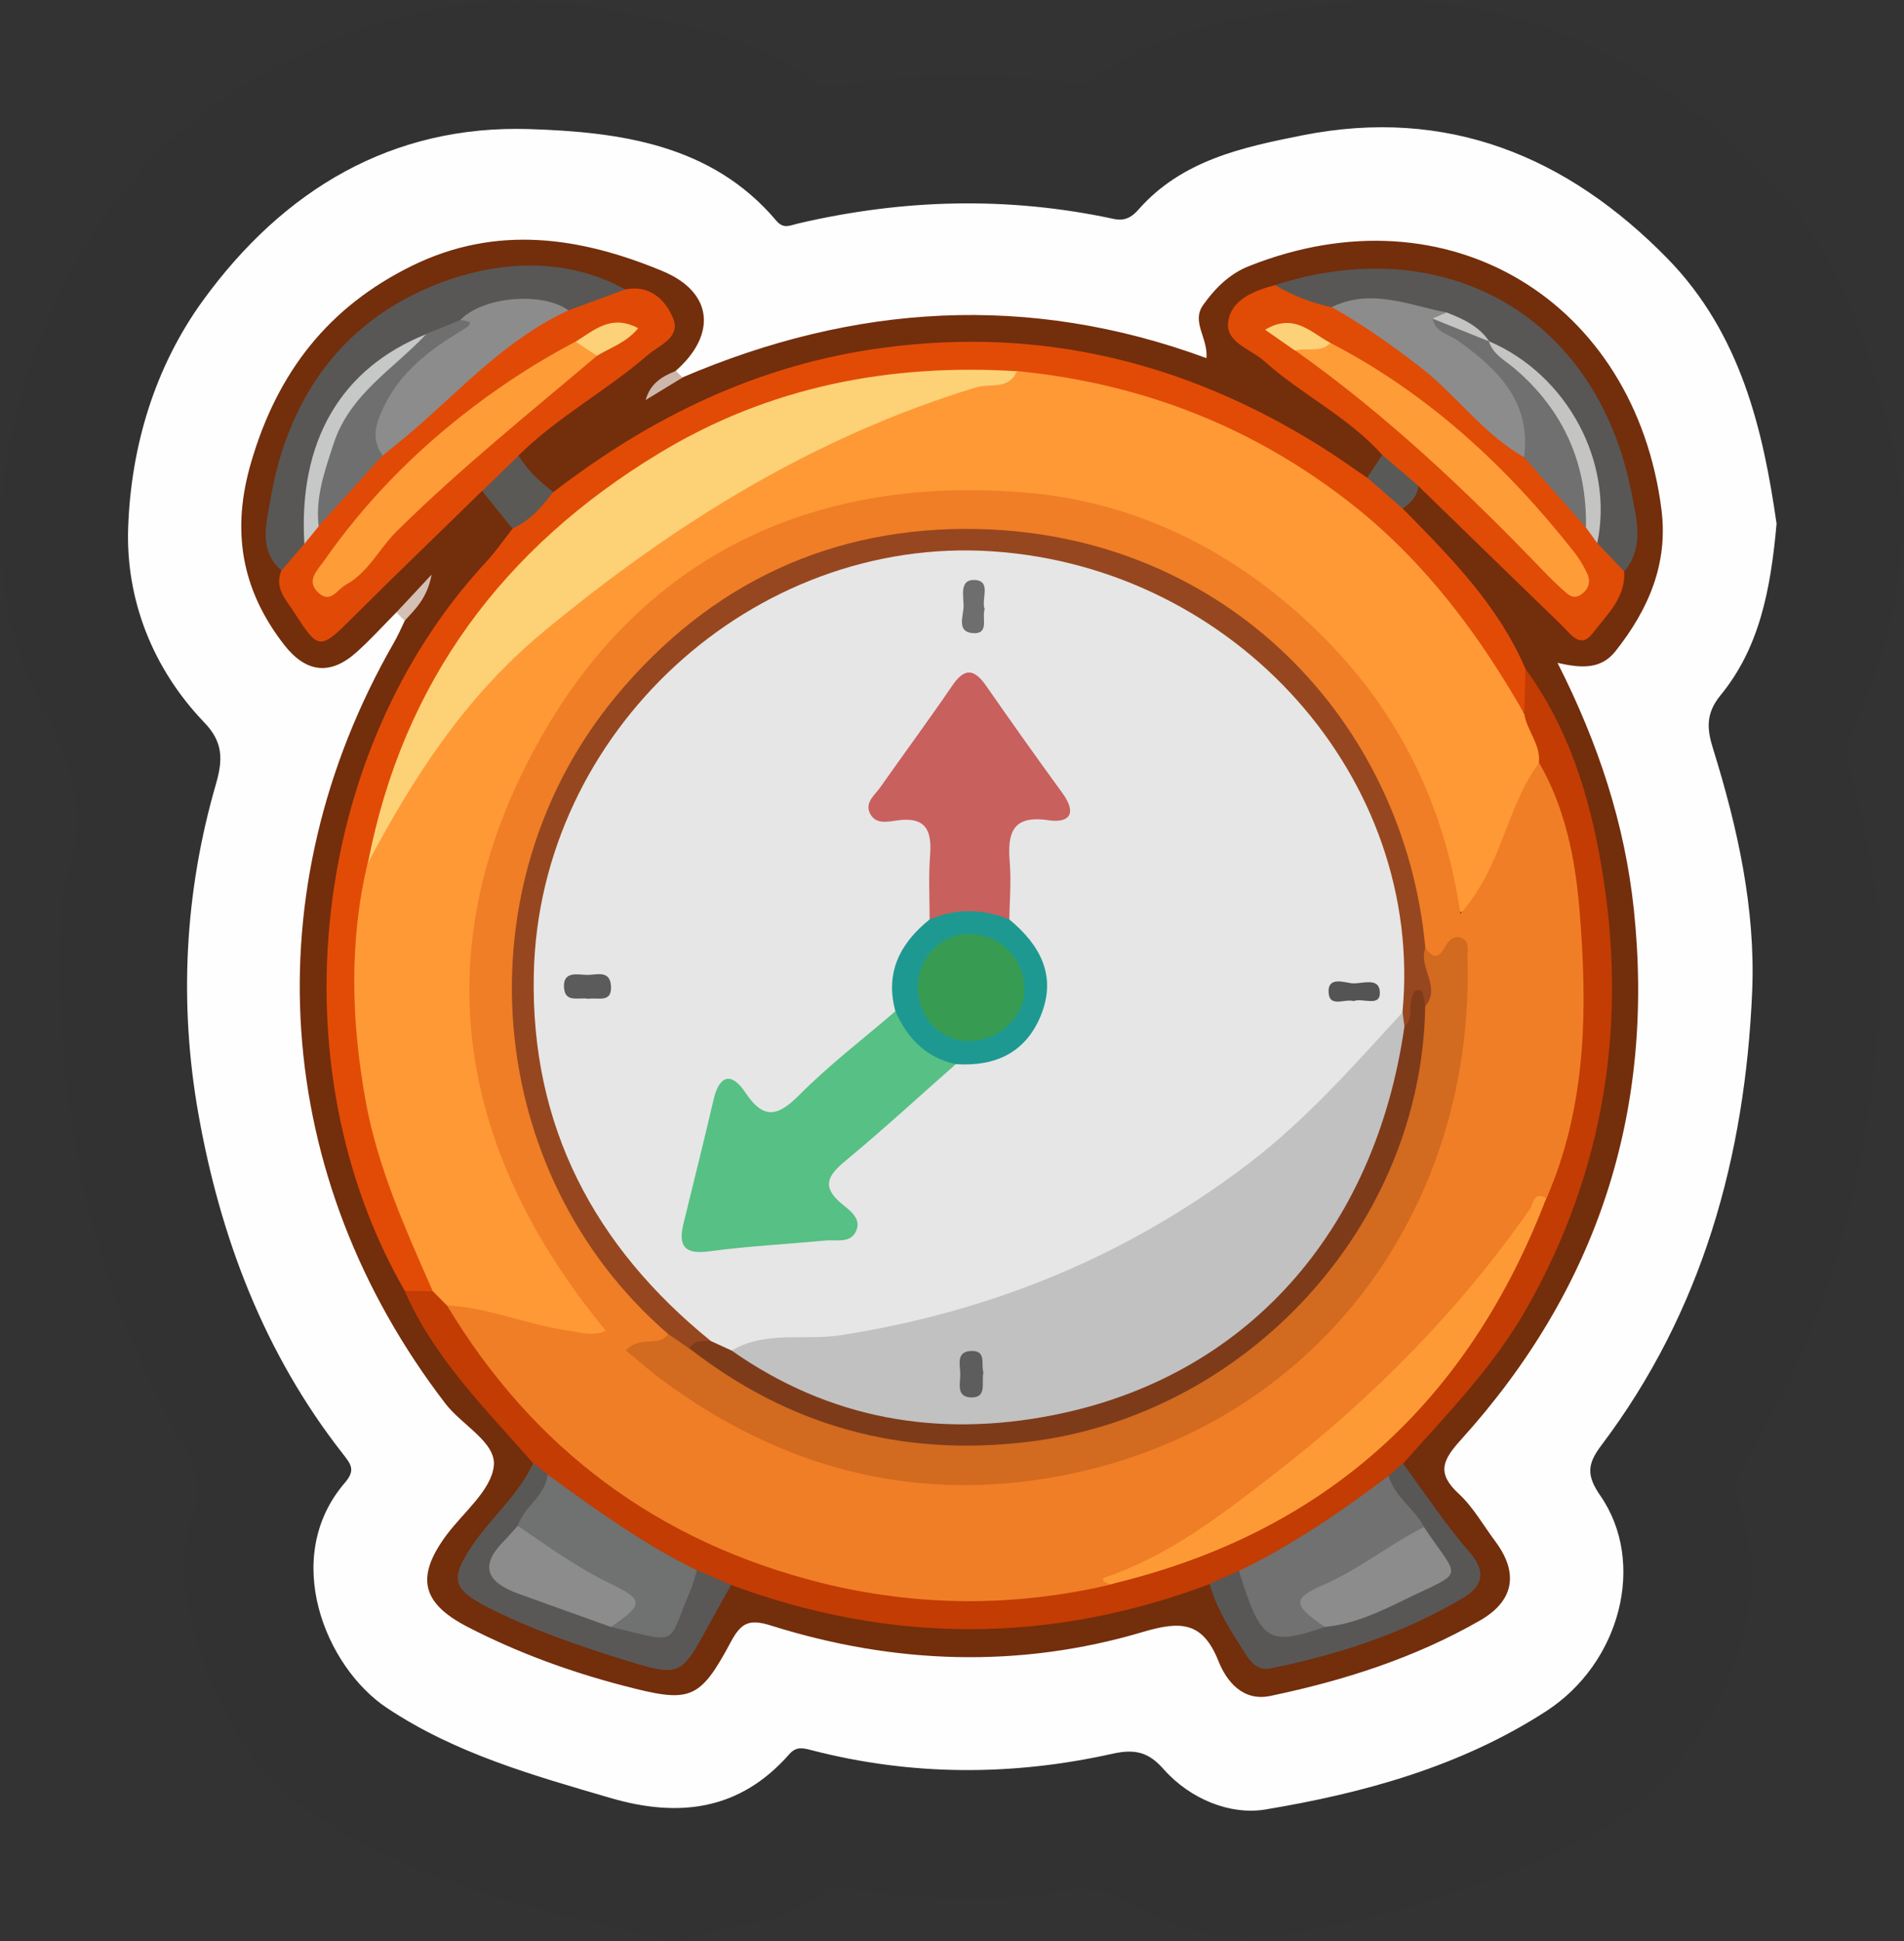 <?xml version="1.0" encoding="utf-8"?>
<!-- Generator: Adobe Illustrator 23.0.2, SVG Export Plug-In . SVG Version: 6.00 Build 0)  -->
<svg version="1.1" id="Camada_1" xmlns="http://www.w3.org/2000/svg" xmlns:xlink="http://www.w3.org/1999/xlink" x="0px" y="0px"
	 viewBox="0 0 128.05 130.53" style="enable-background:new 0 0 128.05 130.53;" xml:space="preserve">
<rect x="0" y="0" width="128.05" height="130.53" fill="#333333" stroke="none"/>
<style type="text/css">
	.st0{fill:#323232;}
	.st1{fill:#FEFEFE;}
	.st2{fill:#732E0C;}
	.st3{fill:#D4C0B5;}
	.st4{fill:#CDB7AB;}
	.st5{fill:#E24B06;}
	.st6{fill:#C23C04;}
	.st7{fill:#E04A06;}
	.st8{fill:#E04B06;}
	.st9{fill:#585755;}
	.st10{fill:#595856;}
	.st11{fill:#585756;}
	.st12{fill:#5B5955;}
	.st13{fill:#595A58;}
	.st14{fill:#FE9936;}
	.st15{fill:#FDD175;}
	.st16{fill:#F07E26;}
	.st17{fill:#FE9A36;}
	.st18{fill:#707171;}
	.st19{fill:#717171;}
	.st20{fill:#FE9C37;}
	.st21{fill:#8C8C8C;}
	.st22{fill:#706F6F;}
	.st23{fill:#C6C7C7;}
	.st24{fill:#FCD178;}
	.st25{fill:#707070;}
	.st26{fill:#C4C4C3;}
	.st27{fill:#D26A20;}
	.st28{fill:#97471F;}
	.st29{fill:#7E3B1A;}
	.st30{fill:#E6E6E6;}
	.st31{fill:#C1C1C1;}
	.st32{fill:#57C085;}
	.st33{fill:#C8605E;}
	.st34{fill:#1E9991;}
	.st35{fill:#6E6E6E;}
	.st36{fill:#5B5B5B;}
	.st37{fill:#545454;}
	.st38{fill:#5D5D5D;}
	.st39{fill:#379C51;}
</style>
<g>
	<path class="st0" d="M128,35.72c-0.22,4.58-1.41,8.94-3.27,13.11c-0.45,1-0.56,1.84-0.29,2.94c1.26,5.03,2.38,10.14,2.04,15.34
		c-0.71,10.93-3.1,21.43-8.93,30.9c-0.63,1.02-1,1.93-0.57,3.09c3.07,8.37-3.14,18.94-10.3,22.51c-6.79,3.39-13.96,5.5-21.35,6.7
		c-3.06,0.49-6.37-0.72-9.14-2.27c-1.6-0.89-3.06-1.18-4.68-0.88c-4.77,0.87-9.52,0.5-14.28-0.11c-0.64-0.08-1.22-0.29-1.8,0.18
		c-2.74,2.23-6.27,2.18-9.43,3.2c-1.06,0.34-2.06-0.21-3.05-0.44c-8.02-1.81-15.91-3.81-22.86-8.65c-4.55-3.17-9.42-13.76-7.1-19.59
		c0.63-1.59,0.29-2.9-0.6-4.43C5.94,86.07,3.46,73.88,4.15,60.99c0.05-0.87,0.2-1.75,0.48-2.58c1.31-3.96,0.11-7.17-1.79-10.84
		c-4.25-8.2-3.28-16.83,0.03-25.24C7.27,11.11,15.49,4.38,27.02,1.11c6.54-1.86,12.76-0.98,19.07,0.62
		c2.95,0.75,5.88,1.59,8.29,3.54c0.91,0.73,1.85,0.51,2.73,0.38c5.09-0.79,10.17-0.74,15.25-0.09c0.65,0.08,1.07-0.12,1.51-0.46
		c4.05-3.08,8.95-3.83,13.7-4.61c12.23-2.02,22.36,2.39,30.91,11c5.31,5.34,7.43,12.16,8.98,19.24C127.83,32.36,128.18,34,128,35.72
		z"/>
	<path class="st1" d="M119.48,35.21c-0.4,4.5-1.17,8.37-3.77,11.54c-1,1.22-0.92,2.27-0.5,3.6c1.65,5.3,2.86,10.75,2.63,16.3
		c-0.47,11.1-3.34,21.52-10.15,30.54c-0.96,1.27-0.99,2.03-0.06,3.38c3.1,4.48,1.37,11.24-3.65,14.49
		c-5.75,3.72-12.28,5.51-18.9,6.61c-2.31,0.38-5.01-0.67-6.82-2.71c-0.97-1.1-1.85-1.4-3.45-1.04c-6.73,1.5-13.5,1.5-20.23-0.24
		c-0.54-0.14-1.02-0.28-1.5,0.27c-3.31,3.77-7.39,4.29-12,2.95c-5.23-1.53-10.45-2.99-15.07-6.07c-4.12-2.74-7.15-10.11-2.81-15.14
		c0.74-0.86,0.39-1.25-0.16-1.96c-5.28-6.74-8.23-14.55-9.7-22.85c-1.31-7.41-0.93-14.87,1.18-22.15c0.46-1.6,0.52-2.8-0.77-4.14
		c-3.49-3.63-5.3-8.29-5.13-13.12c0.19-5.41,1.76-10.76,5.04-15.28c5.4-7.42,12.68-11.81,21.96-11.51c6.03,0.2,12.23,1,16.59,6.16
		c0.49,0.58,0.9,0.32,1.46,0.19c7.05-1.65,14.13-1.84,21.23-0.31c0.74,0.16,1.21-0.11,1.66-0.62c2.92-3.33,7.01-4.2,11.03-5
		c9.72-1.93,17.79,1.38,24.55,8.28C117.1,22.46,118.58,28.96,119.48,35.21z"/>
	<path class="st2" d="M26.66,41.17c-0.89,0.9-1.74,1.84-2.68,2.68c-1.77,1.59-3.4,1.38-4.86-0.48c-2.9-3.73-3.58-7.71-2.22-12.32
		c1.76-6.01,5.17-10.41,10.81-13.18c5.71-2.8,11.36-1.92,16.83,0.35c3.46,1.43,3.65,4.31,0.91,6.71c-0.14,0.31-0.49,0.45-0.64,0.75
		c0.35-0.15,0.76-0.09,1.1-0.31c11.53-4.93,23.25-5.7,35.23-1.29c0.11-1.38-1.04-2.43-0.22-3.58c0.8-1.12,1.76-2.08,3.06-2.6
		c13.5-5.38,25.99,2.43,27.76,16.37c0.46,3.64-0.88,6.72-3.09,9.51c-0.97,1.23-2.28,1.16-3.9,0.79c2.75,5.43,4.52,10.82,5.13,16.57
		c1.44,13.63-2.46,25.53-11.63,35.67c-1.25,1.38-1.64,2.25-0.14,3.63c0.98,0.91,1.66,2.14,2.47,3.22c1.56,2.1,1.26,3.98-1.05,5.3
		c-4.39,2.52-9.16,4.04-14.09,5.07c-1.84,0.39-2.94-0.96-3.49-2.33c-1.06-2.67-2.53-2.73-5.09-1.97c-8.32,2.47-16.73,2.17-25-0.43
		c-1.44-0.45-2-0.23-2.71,1.1c-2.12,3.97-2.76,4.11-7.23,2.94c-3.64-0.95-7.14-2.23-10.47-3.95c-3.12-1.61-3.5-3.37-1.42-6.18
		c1.14-1.53,3-3,3.18-4.64c0.18-1.58-2.14-2.74-3.25-4.19c-11.68-15.21-13.02-34.53-3.48-51.15c0.28-0.48,0.5-0.99,0.74-1.49
		c0.2-0.41,0.21-0.92,0.99-1.48C27.46,40.76,27.11,41.05,26.66,41.17z"/>
	<path class="st3" d="M26.66,41.17c0.68-0.73,1.37-1.46,2.37-2.54c-0.3,1.59-1.09,2.32-1.81,3.1
		C27.03,41.55,26.84,41.36,26.66,41.17z"/>
	<path class="st4" d="M45.91,25.38c-0.83,0.51-1.66,1.01-2.49,1.52c0.32-1.15,1.14-1.6,2.03-1.96
		C45.6,25.08,45.76,25.23,45.91,25.38z"/>
	<path class="st5" d="M27.22,86.79c-8.73-15.16-6.37-36.25,5.46-48.99c0.65-0.7,1.19-1.49,1.78-2.24c0.67-1.09,1.56-1.94,2.74-2.46
		c6.6-5.08,13.84-8.61,22.22-9.72c10.65-1.42,20.36,0.99,29.37,6.62c1.08,0.67,2.11,1.42,3.17,2.13c1.07,0.37,2.1,0.79,2.38,2.07
		c3.2,3.25,6.42,6.49,8.26,10.79c0.37,0.85,0.66,1.71,0.27,2.64c-1.42,0.99-1.61-0.54-1.98-1.14c-1.97-3.22-4.17-6.22-6.87-8.88
		c-6.66-6.57-14.53-10.59-23.85-11.71c-0.63-0.08-1.26-0.23-1.89-0.32c-15.98-0.7-28.56,5.44-37.45,18.79
		c-2.8,4.21-4.67,8.88-5.63,13.89c-1.57,9.03-0.46,17.7,3.55,25.97c0.41,0.84,0.95,1.7,0.4,2.7C28.48,87.38,27.84,87.25,27.22,86.79
		z"/>
	<path class="st6" d="M102.51,47.99c0.03-1,0.06-2,0.09-3c2.9,3.95,4.3,8.55,5.1,13.23c1.79,10.45,0.26,20.44-5.03,29.76
		c-2.23,3.93-5.36,7.1-8.31,10.43c-0.2,0.52-0.49,0.98-0.9,1.36c-2.99,2.56-6.29,4.62-9.86,6.27c-0.73,0.25-1.37,0.9-2.24,0.47
		c-10.72,4.03-21.45,4.04-32.19,0.06c-0.95,0.23-1.76-0.22-2.59-0.55c-3.53-1.66-6.72-3.86-9.75-6.31
		c-0.49-0.32-0.65-0.88-0.97-1.32c-3.18-3.64-6.67-7.05-8.64-11.59c0.63,0.01,1.26,0.01,1.89,0.02c0.78-0.16,1.06,0.49,1.48,0.91
		c5.02,7.58,11.53,13.35,20.11,16.66c6.58,2.54,13.37,2.81,20.26,2.21c1.18-0.1,2.39-0.16,3.54-0.5
		c14.24-3.61,23.89-12.35,29.13-26.03c3.02-9.53,2.93-19.01-0.49-28.42C102.99,50.41,101.86,49.35,102.51,47.99z"/>
	<path class="st7" d="M42.05,19.46c1.65-0.33,2.7,0.7,3.21,1.92c0.55,1.32-0.91,1.81-1.72,2.51c-2.77,2.4-6.05,4.14-8.67,6.74
		c-0.54,1.08-1.18,2.05-2.45,2.38c-2.89,2.83-5.81,5.63-8.68,8.49c-2.21,2.21-2.31,2.25-3.95-0.32c-0.53-0.83-1.36-1.63-0.87-2.8
		c-0.23-1.05,0.66-1.49,1.17-2.14c0.37-0.37,0.75-0.74,1.06-1.17c1.2-1.84,2.91-3.2,4.37-4.8c3.25-3.06,6.53-6.09,10.16-8.69
		c0.72-0.51,1.51-0.89,2.35-1.18C39.36,19.98,40.54,19.01,42.05,19.46z"/>
	<path class="st8" d="M92.96,30.59c-2.28-2.56-5.42-4.05-7.94-6.31c-0.92-0.82-2.62-1.25-2.42-2.65c0.21-1.5,1.74-2.08,3.15-2.46
		c1.39-0.05,2.58,0.62,3.84,1.04c3.75,1.64,6.75,4.31,9.68,7.08c1.09,1.03,2.05,2.19,3.33,3c1.73,1.37,3.08,3.09,4.39,4.85
		c0.24,0.34,0.45,0.71,0.7,1.04c0.51,0.75,1.45,1.21,1.54,2.25c0.11,1.77-1.16,2.89-2.09,4.12c-0.86,1.14-1.5,0.08-2.08-0.48
		c-3.24-3.13-6.46-6.27-9.69-9.41C93.9,32.76,93.43,31.67,92.96,30.59z"/>
	<path class="st9" d="M42.05,19.46c-1.27,0.47-2.55,0.94-3.82,1.41c-2.43-0.41-4.76-0.11-7.01,0.89c-0.81,0.5-1.66,0.9-2.53,1.28
		c-4.88,2.15-7.27,5.99-7.62,11.21c-0.05,0.81-0.26,1.57-0.59,2.3c-0.51,0.6-1.03,1.21-1.55,1.81c-1.56-1.34-1.01-3.16-0.76-4.69
		c1.27-7.54,5.51-12.91,12.83-15.12C34.56,17.5,38.51,17.51,42.05,19.46z"/>
	<path class="st9" d="M109.24,38.43c-0.61-0.64-1.21-1.28-1.82-1.91c-0.47-5.34-1.85-10.17-7.02-12.96
		c-0.19-0.11-0.38-0.24-0.56-0.37c-0.97-0.73-1.94-1.47-3.13-1.85c-2.39-0.24-4.75-0.77-7.16-0.69c-1.35-0.28-2.62-0.78-3.8-1.48
		c11.35-3.67,21.66,1.97,23.99,14.04C110.09,35.01,110.57,36.8,109.24,38.43z"/>
	<path class="st10" d="M35.86,98.38c0.33,0.26,0.65,0.51,0.98,0.77c0.66,1.73-1.03,2.46-1.58,3.67c-0.14,0.19-0.3,0.37-0.44,0.56
		c-1.68,2.23-1.62,2.42,0.86,3.49c1.81,0.78,3.69,1.38,5.53,2.08c3.3,0.76,3.3,0.77,4.68-2.09c0.24-0.51,0.51-0.97,0.99-1.28
		c0.76,0.33,1.53,0.66,2.29,0.99c-0.5,0.9-1.01,1.8-1.51,2.71c-1.85,3.38-1.91,3.5-5.59,2.36c-3.18-0.99-6.34-2.07-9.33-3.6
		c-2.34-1.2-2.46-1.92-0.98-4.12C33.05,102,34.88,100.51,35.86,98.38z"/>
	<path class="st11" d="M93.38,99.24c0.32-0.28,0.65-0.56,0.97-0.84c1.47,1.99,2.83,4.07,4.45,5.92c1.19,1.36,0.92,2.33-0.39,3.11
		c-4.01,2.4-8.4,3.82-12.96,4.75c-0.83,0.17-1.31-0.37-1.72-1.02c-0.94-1.49-1.91-2.95-2.38-4.67c0.66-0.29,1.31-0.58,1.97-0.87
		c0.42,0.25,0.67,0.63,0.9,1.06c1.54,2.96,1.54,2.96,4.85,2.28c1.71-0.44,3.32-1.15,4.94-1.81c3.09-1.26,3.14-1.44,1.34-4.16
		C94.71,101.74,93,101.04,93.38,99.24z"/>
	<path class="st12" d="M32.43,33.01c0.82-0.79,1.63-1.58,2.45-2.38c0.58,0.99,1.42,1.75,2.32,2.45c-0.75,1-1.55,1.94-2.74,2.46
		C33.78,34.7,33.1,33.86,32.43,33.01z"/>
	<path class="st13" d="M92.96,30.59c0.81,0.69,1.62,1.38,2.42,2.07c-0.04,0.72-0.51,1.15-1.05,1.53c-0.79-0.69-1.59-1.38-2.38-2.07
		C92.29,31.61,92.62,31.1,92.96,30.59z"/>
	<path class="st14" d="M102.51,47.99c0.18,1.14,1.11,2.06,0.99,3.3c-0.71,3.23-2.12,6.18-3.67,9.07c-0.27,0.5-0.66,1.01-1.26,1.01
		c-0.79-0.01-0.93-0.77-1.17-1.34c-0.27-0.67-0.41-1.38-0.59-2.08C93.12,43.61,80.3,33.89,65.5,33.62
		C49.28,33.33,35.13,45.69,32.91,60.9c-1.4,9.6,0.54,18.45,6.77,26.15c0.62,0.76,1.9,1.53,1.28,2.58c-0.65,1.1-2.03,0.62-3.11,0.38
		c-2.64-0.59-5.38-0.86-7.8-2.24c-0.32-0.32-0.63-0.64-0.95-0.96c-1.82-4.15-3.69-8.27-4.51-12.78c-0.96-5.35-1.13-10.69,0.14-16.02
		c2.52-8.61,8.86-14.16,15.59-19.35c7.18-5.53,14.98-9.94,23.67-12.73c1.46-0.47,3.02-0.28,4.39-0.98
		c8.45,0.82,16.04,3.79,22.7,9.08C95.89,37.86,99.49,42.69,102.51,47.99z"/>
	<path class="st15" d="M68.39,24.96c-0.54,1.28-1.81,0.8-2.73,1.08c-10.95,3.34-20.4,9.21-29.17,16.49
		c-5.2,4.32-8.66,9.69-11.74,15.48c2.34-12.16,9.11-21.2,19.59-27.54C51.71,26,59.82,24.43,68.39,24.96z"/>
	<path class="st16" d="M30.06,87.77c2.8,0.15,5.4,1.3,8.16,1.7c0.85,0.12,1.66,0.41,2.52,0C30.51,77.06,28.5,63.46,36.41,49.53
		c7.01-12.34,18.56-17.63,32.7-16.4c7.42,0.65,13.93,3.96,19.32,9.14c5.32,5.11,8.64,11.39,9.79,19.16
		c2.83-3.19,3.07-7.19,5.29-10.14c1.76,3.03,2.43,6.46,2.71,9.81c0.55,6.59,0.52,13.22-2.22,19.49
		c-5.33,8.21-12.29,14.84-20.07,20.67c-2.84,2.13-5.89,3.92-9.18,5.27c-6.52,1.54-13.07,1.5-19.52-0.1
		C44.3,103.69,35.87,97.45,30.06,87.77z"/>
	<path class="st17" d="M74.73,106.51c-0.08-0.02-0.16-0.02-0.23-0.05c-0.2-0.07-0.51-0.28-0.17-0.4c4.31-1.46,7.83-4.21,11.35-6.93
		c6.6-5.1,12.42-10.97,17.21-17.83c0.26-0.37,0.23-1.25,1.1-0.73C98.73,94.3,89.1,103.08,74.73,106.51z"/>
	<path class="st18" d="M46.87,105.58c-0.14,0.45-0.25,0.91-0.43,1.34c-1.63,3.79-0.6,3.59-5.36,2.47c0.87-1.18,0.78-1.94-0.7-2.69
		c-2.06-1.04-4.34-1.89-5.56-4.11c0.42-1.29,1.85-1.99,2.01-3.44C40.05,101.49,43.27,103.83,46.87,105.58z"/>
	<path class="st19" d="M89.11,109.39c-3.84,1.31-4.28,1.02-5.79-3.76c3.6-1.75,6.88-3.99,10.06-6.39c0.42,1.41,1.74,2.19,2.4,3.44
		c-1.51,1.92-3.62,2.98-5.77,3.94C88.53,107.27,88.03,108.01,89.11,109.39z"/>
	<path class="st20" d="M40.15,23.92c-4.55,3.86-9.21,7.59-13.46,11.79c-1.19,1.18-1.92,2.79-3.45,3.62
		c-0.56,0.31-1.01,1.28-1.82,0.53c-0.86-0.79-0.1-1.49,0.33-2.09c2.8-4.03,6.2-7.48,10.11-10.44c2.17-1.64,4.44-3.1,6.85-4.36
		C39.16,23.33,40.24,22.73,40.15,23.92z"/>
	<path class="st21" d="M30.95,21.52c1.51-1.58,5.53-1.93,7.28-0.65c-4.05,1.85-7.03,5.11-10.31,7.96c-0.71,0.62-1.46,1.2-2.19,1.81
		c-1.65-0.62-1.07-1.91-0.68-2.89c0.78-1.93,1.94-3.61,3.82-4.72C29.6,22.61,30.48,22.33,30.95,21.52z"/>
	<path class="st22" d="M30.95,21.52c0.61,0.06,1.01,0.16,0.19,0.65c-2.18,1.31-4.17,2.77-5.33,5.19c-0.56,1.16-0.86,2.16-0.08,3.27
		c-1.43,1.58-2.86,3.16-4.3,4.74c-0.82-0.98-0.52-2.07-0.29-3.14c0.95-4.45,3.7-7.54,7.52-9.78C29.42,22.15,30.19,21.84,30.95,21.52
		z"/>
	<path class="st23" d="M28.66,22.47c-2.19,2.35-5.12,4.01-6.22,7.35c-0.6,1.84-1.24,3.61-1.01,5.57c-0.32,0.39-0.64,0.78-0.96,1.18
		C20.05,29.69,22.91,24.77,28.66,22.47z"/>
	<path class="st24" d="M40.15,23.92c-0.48-0.31-0.96-0.63-1.44-0.94c1.24-0.78,2.41-1.88,4.21-0.91
		C42.12,23.04,41.06,23.37,40.15,23.92z"/>
	<path class="st20" d="M89.48,23.06c6.56,3.4,11.84,8.29,16.38,14.05c0.34,0.43,0.63,0.92,0.87,1.42c0.28,0.58,0.12,1.1-0.42,1.46
		c-0.53,0.35-0.89-0.04-1.24-0.36c-0.47-0.43-0.93-0.88-1.37-1.34c-5.14-5.35-10.53-10.43-16.6-14.73
		C87.71,22.58,88.66,23.15,89.48,23.06z"/>
	<path class="st21" d="M89.56,20.65c2.64-1.29,5.17-0.14,7.72,0.36c-0.06,0.28-0.07,0.55,0.15,0.79c2.04,1.28,3.91,2.75,4.98,4.96
		c0.62,1.28,1.2,2.63,0.08,3.98c-2.74-1.56-4.55-4.19-7.02-6.09C93.58,23.19,91.64,21.82,89.56,20.65z"/>
	<path class="st25" d="M102.5,30.74c0.49-3.72-1.75-5.9-4.43-7.82c-0.62-0.45-1.54-0.55-1.73-1.5c1.6-0.29,2.55,1.03,3.82,1.54
		l-0.03-0.02c3.92,2.43,6.24,5.92,6.98,10.47c0.12,0.76,0.54,1.56-0.45,2.06C105.27,33.9,103.89,32.32,102.5,30.74z"/>
	<path class="st26" d="M106.66,35.47c0.08-4.3-1.5-7.86-4.77-10.67c-0.65-0.56-1.48-0.95-1.76-1.86c5.27,2.25,8.43,8.14,7.29,13.58
		C107.17,36.17,106.92,35.82,106.66,35.47z"/>
	<path class="st24" d="M89.48,23.06c-0.68,0.7-1.61,0.28-2.39,0.51c-0.62-0.43-1.24-0.86-2.01-1.4C87.04,21,88.18,22.38,89.48,23.06
		z"/>
	<path class="st26" d="M100.16,22.96c-1.27-0.51-2.55-1.03-3.82-1.54c0.32-0.14,0.63-0.27,0.95-0.41
		C98.39,21.44,99.46,21.92,100.16,22.96z"/>
	<path class="st21" d="M34.82,102.59c2.08,1.42,4.11,2.89,6.41,3.98c2.06,0.98,2.02,1.37-0.15,2.82c-2.08-0.75-4.17-1.49-6.24-2.24
		c-1.97-0.72-2.69-1.78-0.96-3.52C34.21,103.29,34.51,102.93,34.82,102.59z"/>
	<path class="st21" d="M89.11,109.39c-2.17-1.47-2.23-1.9-0.1-2.83c2.41-1.05,4.43-2.72,6.76-3.88c2.43,3.64,2.85,2.86-1.35,4.9
		C92.76,108.39,91.03,109.21,89.11,109.39z"/>
	<path class="st27" d="M95.86,63.74c0.47,0.62,0.86,0.82,1.31-0.06c0.2-0.38,0.6-0.85,1.15-0.6c0.54,0.25,0.36,0.83,0.37,1.29
		c0.52,16.86-10.1,31.6-27.4,34.87c-9.83,1.86-18.77-0.53-26.79-6.47c-0.82-0.61-1.59-1.3-2.41-1.97c1.01-1.08,2.24-0.15,2.85-1.12
		c0.87-0.28,1.35,0.39,1.94,0.78c16.82,12.17,39.24,5.6,46.7-13.71c1.13-2.93,1.53-6.03,1.79-9.14
		C96.03,66.39,94.67,64.9,95.86,63.74z"/>
	<path class="st28" d="M46.35,90.67c-0.47-0.33-0.94-0.66-1.42-0.98C32.42,78.9,30.87,59.55,41.43,46.81
		c6.34-7.64,14.59-11.45,24.32-11.24c16.71,0.36,28.72,12.91,30.11,28.18c-0.49,1.3,1.09,2.61-0.01,3.91
		c-0.58-0.56-0.48-0.03-0.55,0.32c-0.11,0.59-0.14,1.31-1.09,1.04c-0.23-0.28-0.34-0.61-0.4-0.96c0.09-5.19-0.71-10.14-3.2-14.81
		c-4.39-8.23-11.12-13.26-20.21-15.05c-16.76-3.31-34.02,9.44-33.9,28.66c0.05,7.43,2.72,14.05,8.06,19.45
		c1.16,1.18,2.64,2.09,3.36,3.67C47.63,90.72,46.97,90.65,46.35,90.67z"/>
	<path class="st29" d="M94.44,69.04c0.57-0.47,0.34-1.16,0.46-1.75c0.08-0.37,0.19-0.87,0.66-0.69c0.2,0.08,0.2,0.68,0.29,1.04
		c-0.22,14.78-12.01,27.55-26.73,29.31c-8.53,1.02-16.04-1.06-22.76-6.29c0.35-0.58,0.92-0.48,1.46-0.5c0.65-0.32,1.2,0,1.76,0.26
		c4.58,3.08,9.74,4.71,15.14,4.73c6.77,0.02,13.06-1.97,18.42-6.41c5.45-4.51,8.89-10.17,10.23-17.12
		C93.54,70.71,93.6,69.7,94.44,69.04z"/>
	<path class="st30" d="M49.21,90.81c-0.47-0.21-0.93-0.43-1.4-0.64c-7.85-6.36-12.14-14.47-11.91-24.7
		C36.26,49.2,50.62,36,66.73,37.07c16.43,1.09,29.09,15.32,27.59,31c-2.53,4.79-6.62,8.17-10.83,11.27
		C73.34,86.81,61.92,90.81,49.21,90.81z"/>
	<path class="st31" d="M49.21,90.81c2.3-1.37,4.92-0.65,7.38-1.04c10.11-1.59,19.25-5.33,27.38-11.53
		c3.88-2.96,7.08-6.6,10.36-10.18c0.04,0.32,0.08,0.65,0.12,0.97c-1.98,13.82-10.67,23.57-23.62,26.12
		C63.09,96.68,55.78,95.43,49.21,90.81z"/>
	<path class="st32" d="M64.27,71.56c-2.45,2.16-4.85,4.37-7.36,6.45c-1.18,0.98-1.74,1.73-0.3,2.93c0.5,0.42,1.3,0.95,1,1.75
		c-0.35,0.95-1.34,0.65-2.1,0.72c-2.62,0.25-5.24,0.38-7.85,0.73c-1.64,0.22-2.05-0.38-1.7-1.84c0.68-2.79,1.38-5.57,2.03-8.36
		c0.39-1.67,1.21-1.87,2.13-0.49c1.2,1.8,2.13,1.68,3.61,0.2c2.01-2.03,4.31-3.78,6.48-5.65C61.65,69.09,62.93,70.35,64.27,71.56z"
		/>
	<path class="st33" d="M62.52,61.82c0-1.43-0.08-2.87,0.03-4.3c0.13-1.66-0.26-2.62-2.19-2.36c-0.65,0.09-1.54,0.32-1.89-0.56
		c-0.27-0.69,0.38-1.16,0.73-1.66c1.6-2.28,3.26-4.52,4.83-6.82c0.85-1.26,1.5-1.15,2.31,0.02c1.68,2.42,3.39,4.82,5.12,7.2
		c0.96,1.32,0.51,2.03-0.96,1.81c-2.47-0.37-2.75,0.92-2.59,2.86c0.1,1.26-0.01,2.55-0.03,3.82C66.09,62.29,64.31,62.21,62.52,61.82
		z"/>
	<path class="st34" d="M62.52,61.82c1.79-0.76,3.58-0.72,5.37,0.01c2.06,1.71,3.2,3.77,2.11,6.45c-1.03,2.52-3.09,3.45-5.73,3.27
		c-2-0.44-3.25-1.74-4.05-3.55C59.51,65.4,60.52,63.43,62.52,61.82z"/>
	<path class="st35" d="M66.22,40.96c-0.2,0.61,0.34,1.7-0.81,1.61c-1.06-0.08-0.64-1.11-0.61-1.72c0.04-0.69-0.35-1.93,0.79-1.85
		C66.69,39.08,65.97,40.3,66.22,40.96z"/>
	<path class="st36" d="M39.57,67.16c-0.61-0.13-1.57,0.31-1.64-0.76c-0.07-1.12,0.9-0.87,1.53-0.85c0.61,0.02,1.56-0.37,1.63,0.74
		C41.17,67.47,40.2,67.05,39.57,67.16z"/>
	<path class="st37" d="M91.04,67.31c-0.61-0.18-1.69,0.5-1.69-0.67c0-0.94,0.98-0.61,1.53-0.53c0.68,0.09,1.91-0.49,1.92,0.65
		C92.81,67.72,91.64,67.08,91.04,67.31z"/>
	<path class="st38" d="M66.14,92.27c-0.16,0.7,0.27,1.71-0.82,1.69c-1.07-0.02-0.71-1.01-0.74-1.64c-0.02-0.57-0.26-1.41,0.66-1.48
		C66.4,90.75,65.95,91.77,66.14,92.27z"/>
	<path class="st39" d="M65.1,62.81c2.16-0.02,3.79,1.59,3.8,3.76c0.01,1.76-1.69,3.36-3.63,3.43c-1.96,0.06-3.55-1.56-3.54-3.63
		C61.74,64.42,63.25,62.83,65.1,62.81z"/>
</g>
</svg>
